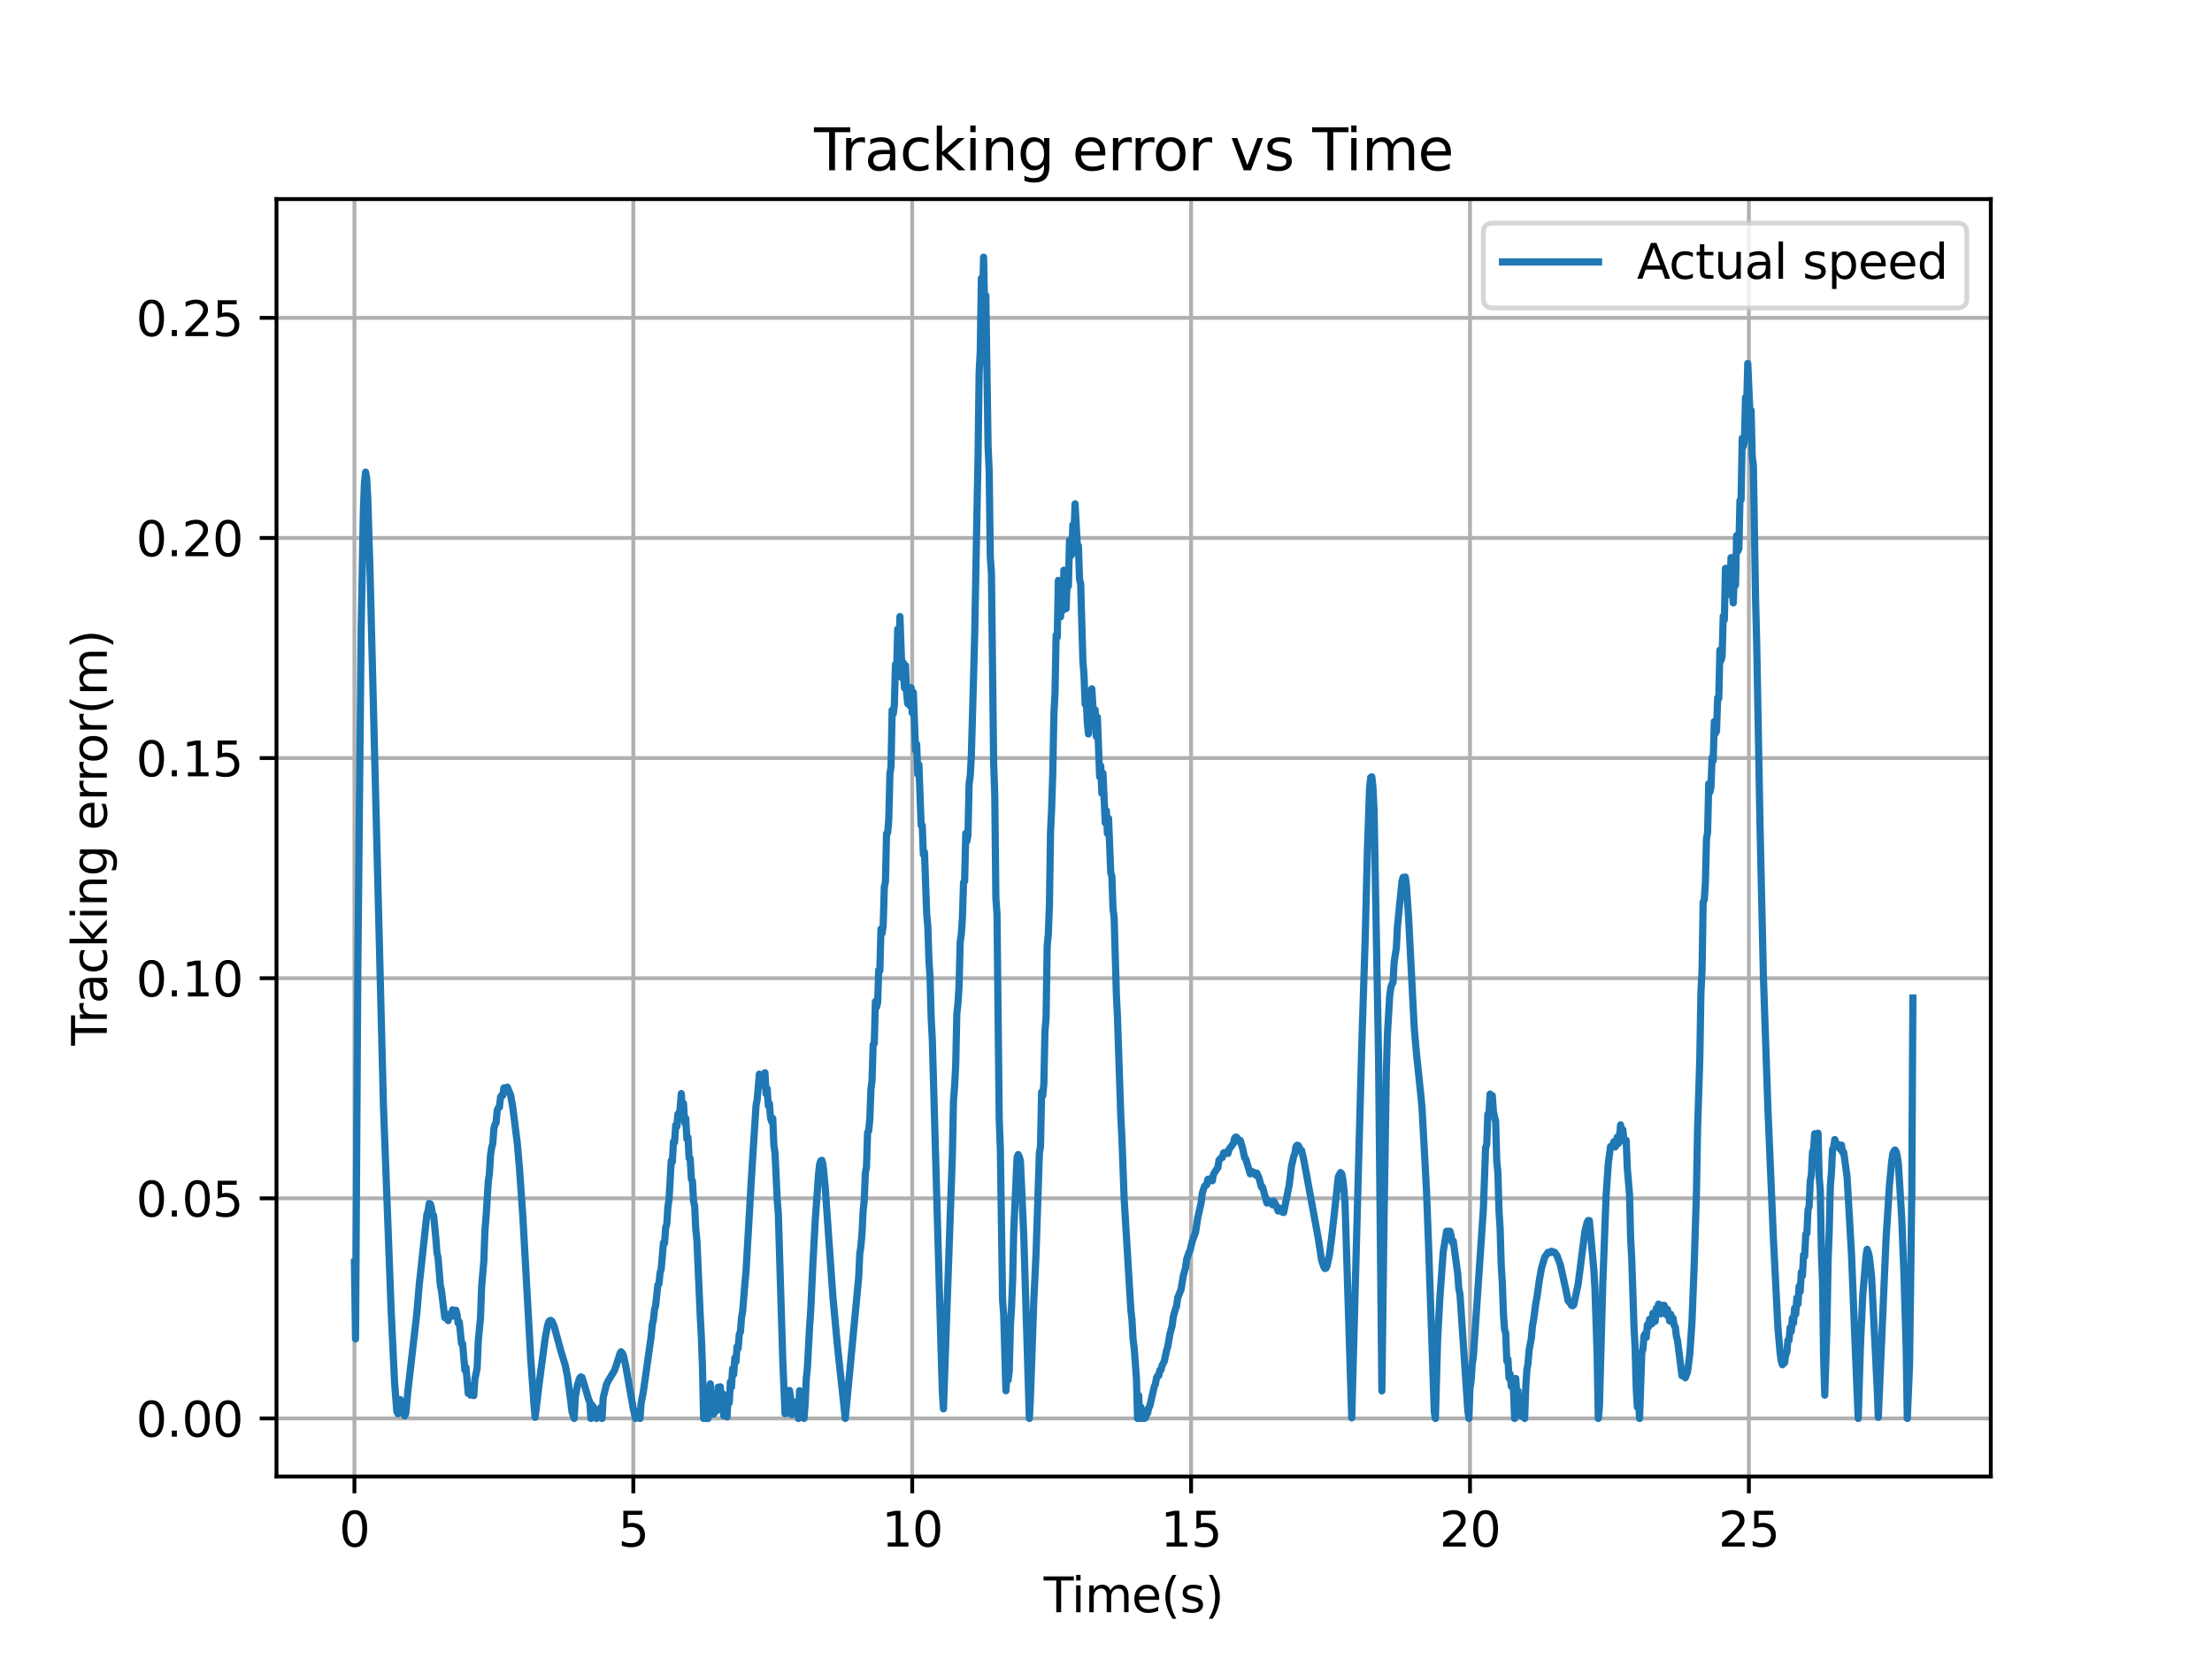 <?xml version="1.0" encoding="utf-8" standalone="no"?>
<!DOCTYPE svg PUBLIC "-//W3C//DTD SVG 1.1//EN"
  "http://www.w3.org/Graphics/SVG/1.1/DTD/svg11.dtd">
<svg xmlns:xlink="http://www.w3.org/1999/xlink" width="460.8pt" height="345.6pt" viewBox="0 0 460.8 345.6" xmlns="http://www.w3.org/2000/svg" version="1.1">
 <defs>
  <style type="text/css">*{stroke-linejoin: round; stroke-linecap: butt}</style>
 </defs>
 <g id="figure_1">
  <g id="patch_1">
   <path d="M 0 345.6 
L 460.8 345.6 
L 460.8 0 
L 0 0 
z
" style="fill: #ffffff"/>
  </g>
  <g id="axes_1">
   <g id="patch_2">
    <path d="M 57.6 307.584 
L 414.72 307.584 
L 414.72 41.472 
L 57.6 41.472 
z
" style="fill: #ffffff"/>
   </g>
   <g id="matplotlib.axis_1">
    <g id="xtick_1">
     <g id="line2d_1">
      <path d="M 73.833 307.584 
L 73.833 41.472 
" clip-path="url(#pe0d53b2893)" style="fill: none; stroke: #b0b0b0; stroke-width: 0.8; stroke-linecap: square"/>
     </g>
     <g id="line2d_2">
      <defs>
       <path id="md124a5bbb4" d="M 0 0 
L 0 3.5 
" style="stroke: #000000; stroke-width: 0.8"/>
      </defs>
      <g>
       <use xlink:href="#md124a5bbb4" x="73.833" y="307.584" style="stroke: #000000; stroke-width: 0.8"/>
      </g>
     </g>
     <g id="text_1">
      <!-- 0 -->
      <g transform="translate(70.651 322.182) scale(0.1 -0.1)">
       <defs>
        <path id="DejaVuSans-30" d="M 2034 4250 
Q 1547 4250 1301 3770 
Q 1056 3291 1056 2328 
Q 1056 1369 1301 889 
Q 1547 409 2034 409 
Q 2525 409 2770 889 
Q 3016 1369 3016 2328 
Q 3016 3291 2770 3770 
Q 2525 4250 2034 4250 
z
M 2034 4750 
Q 2819 4750 3233 4129 
Q 3647 3509 3647 2328 
Q 3647 1150 3233 529 
Q 2819 -91 2034 -91 
Q 1250 -91 836 529 
Q 422 1150 422 2328 
Q 422 3509 836 4129 
Q 1250 4750 2034 4750 
z
" transform="scale(0.016)"/>
       </defs>
       <use xlink:href="#DejaVuSans-30"/>
      </g>
     </g>
    </g>
    <g id="xtick_2">
     <g id="line2d_3">
      <path d="M 131.931 307.584 
L 131.931 41.472 
" clip-path="url(#pe0d53b2893)" style="fill: none; stroke: #b0b0b0; stroke-width: 0.8; stroke-linecap: square"/>
     </g>
     <g id="line2d_4">
      <g>
       <use xlink:href="#md124a5bbb4" x="131.931" y="307.584" style="stroke: #000000; stroke-width: 0.8"/>
      </g>
     </g>
     <g id="text_2">
      <!-- 5 -->
      <g transform="translate(128.75 322.182) scale(0.1 -0.1)">
       <defs>
        <path id="DejaVuSans-35" d="M 691 4666 
L 3169 4666 
L 3169 4134 
L 1269 4134 
L 1269 2991 
Q 1406 3038 1543 3061 
Q 1681 3084 1819 3084 
Q 2600 3084 3056 2656 
Q 3513 2228 3513 1497 
Q 3513 744 3044 326 
Q 2575 -91 1722 -91 
Q 1428 -91 1123 -41 
Q 819 9 494 109 
L 494 744 
Q 775 591 1075 516 
Q 1375 441 1709 441 
Q 2250 441 2565 725 
Q 2881 1009 2881 1497 
Q 2881 1984 2565 2268 
Q 2250 2553 1709 2553 
Q 1456 2553 1204 2497 
Q 953 2441 691 2322 
L 691 4666 
z
" transform="scale(0.016)"/>
       </defs>
       <use xlink:href="#DejaVuSans-35"/>
      </g>
     </g>
    </g>
    <g id="xtick_3">
     <g id="line2d_5">
      <path d="M 190.03 307.584 
L 190.03 41.472 
" clip-path="url(#pe0d53b2893)" style="fill: none; stroke: #b0b0b0; stroke-width: 0.8; stroke-linecap: square"/>
     </g>
     <g id="line2d_6">
      <g>
       <use xlink:href="#md124a5bbb4" x="190.03" y="307.584" style="stroke: #000000; stroke-width: 0.8"/>
      </g>
     </g>
     <g id="text_3">
      <!-- 10 -->
      <g transform="translate(183.667 322.182) scale(0.1 -0.1)">
       <defs>
        <path id="DejaVuSans-31" d="M 794 531 
L 1825 531 
L 1825 4091 
L 703 3866 
L 703 4441 
L 1819 4666 
L 2450 4666 
L 2450 531 
L 3481 531 
L 3481 0 
L 794 0 
L 794 531 
z
" transform="scale(0.016)"/>
       </defs>
       <use xlink:href="#DejaVuSans-31"/>
       <use xlink:href="#DejaVuSans-30" x="63.623"/>
      </g>
     </g>
    </g>
    <g id="xtick_4">
     <g id="line2d_7">
      <path d="M 248.128 307.584 
L 248.128 41.472 
" clip-path="url(#pe0d53b2893)" style="fill: none; stroke: #b0b0b0; stroke-width: 0.8; stroke-linecap: square"/>
     </g>
     <g id="line2d_8">
      <g>
       <use xlink:href="#md124a5bbb4" x="248.128" y="307.584" style="stroke: #000000; stroke-width: 0.8"/>
      </g>
     </g>
     <g id="text_4">
      <!-- 15 -->
      <g transform="translate(241.766 322.182) scale(0.1 -0.1)">
       <use xlink:href="#DejaVuSans-31"/>
       <use xlink:href="#DejaVuSans-35" x="63.623"/>
      </g>
     </g>
    </g>
    <g id="xtick_5">
     <g id="line2d_9">
      <path d="M 306.227 307.584 
L 306.227 41.472 
" clip-path="url(#pe0d53b2893)" style="fill: none; stroke: #b0b0b0; stroke-width: 0.8; stroke-linecap: square"/>
     </g>
     <g id="line2d_10">
      <g>
       <use xlink:href="#md124a5bbb4" x="306.227" y="307.584" style="stroke: #000000; stroke-width: 0.8"/>
      </g>
     </g>
     <g id="text_5">
      <!-- 20 -->
      <g transform="translate(299.864 322.182) scale(0.1 -0.1)">
       <defs>
        <path id="DejaVuSans-32" d="M 1228 531 
L 3431 531 
L 3431 0 
L 469 0 
L 469 531 
Q 828 903 1448 1529 
Q 2069 2156 2228 2338 
Q 2531 2678 2651 2914 
Q 2772 3150 2772 3378 
Q 2772 3750 2511 3984 
Q 2250 4219 1831 4219 
Q 1534 4219 1204 4116 
Q 875 4013 500 3803 
L 500 4441 
Q 881 4594 1212 4672 
Q 1544 4750 1819 4750 
Q 2544 4750 2975 4387 
Q 3406 4025 3406 3419 
Q 3406 3131 3298 2873 
Q 3191 2616 2906 2266 
Q 2828 2175 2409 1742 
Q 1991 1309 1228 531 
z
" transform="scale(0.016)"/>
       </defs>
       <use xlink:href="#DejaVuSans-32"/>
       <use xlink:href="#DejaVuSans-30" x="63.623"/>
      </g>
     </g>
    </g>
    <g id="xtick_6">
     <g id="line2d_11">
      <path d="M 364.325 307.584 
L 364.325 41.472 
" clip-path="url(#pe0d53b2893)" style="fill: none; stroke: #b0b0b0; stroke-width: 0.8; stroke-linecap: square"/>
     </g>
     <g id="line2d_12">
      <g>
       <use xlink:href="#md124a5bbb4" x="364.325" y="307.584" style="stroke: #000000; stroke-width: 0.8"/>
      </g>
     </g>
     <g id="text_6">
      <!-- 25 -->
      <g transform="translate(357.963 322.182) scale(0.1 -0.1)">
       <use xlink:href="#DejaVuSans-32"/>
       <use xlink:href="#DejaVuSans-35" x="63.623"/>
      </g>
     </g>
    </g>
    <g id="text_7">
     <!-- Time(s) -->
     <g transform="translate(217.42 335.861) scale(0.1 -0.1)">
      <defs>
       <path id="DejaVuSans-54" d="M -19 4666 
L 3928 4666 
L 3928 4134 
L 2272 4134 
L 2272 0 
L 1638 0 
L 1638 4134 
L -19 4134 
L -19 4666 
z
" transform="scale(0.016)"/>
       <path id="DejaVuSans-69" d="M 603 3500 
L 1178 3500 
L 1178 0 
L 603 0 
L 603 3500 
z
M 603 4863 
L 1178 4863 
L 1178 4134 
L 603 4134 
L 603 4863 
z
" transform="scale(0.016)"/>
       <path id="DejaVuSans-6d" d="M 3328 2828 
Q 3544 3216 3844 3400 
Q 4144 3584 4550 3584 
Q 5097 3584 5394 3201 
Q 5691 2819 5691 2113 
L 5691 0 
L 5113 0 
L 5113 2094 
Q 5113 2597 4934 2840 
Q 4756 3084 4391 3084 
Q 3944 3084 3684 2787 
Q 3425 2491 3425 1978 
L 3425 0 
L 2847 0 
L 2847 2094 
Q 2847 2600 2669 2842 
Q 2491 3084 2119 3084 
Q 1678 3084 1418 2786 
Q 1159 2488 1159 1978 
L 1159 0 
L 581 0 
L 581 3500 
L 1159 3500 
L 1159 2956 
Q 1356 3278 1631 3431 
Q 1906 3584 2284 3584 
Q 2666 3584 2933 3390 
Q 3200 3197 3328 2828 
z
" transform="scale(0.016)"/>
       <path id="DejaVuSans-65" d="M 3597 1894 
L 3597 1613 
L 953 1613 
Q 991 1019 1311 708 
Q 1631 397 2203 397 
Q 2534 397 2845 478 
Q 3156 559 3463 722 
L 3463 178 
Q 3153 47 2828 -22 
Q 2503 -91 2169 -91 
Q 1331 -91 842 396 
Q 353 884 353 1716 
Q 353 2575 817 3079 
Q 1281 3584 2069 3584 
Q 2775 3584 3186 3129 
Q 3597 2675 3597 1894 
z
M 3022 2063 
Q 3016 2534 2758 2815 
Q 2500 3097 2075 3097 
Q 1594 3097 1305 2825 
Q 1016 2553 972 2059 
L 3022 2063 
z
" transform="scale(0.016)"/>
       <path id="DejaVuSans-28" d="M 1984 4856 
Q 1566 4138 1362 3434 
Q 1159 2731 1159 2009 
Q 1159 1288 1364 580 
Q 1569 -128 1984 -844 
L 1484 -844 
Q 1016 -109 783 600 
Q 550 1309 550 2009 
Q 550 2706 781 3412 
Q 1013 4119 1484 4856 
L 1984 4856 
z
" transform="scale(0.016)"/>
       <path id="DejaVuSans-73" d="M 2834 3397 
L 2834 2853 
Q 2591 2978 2328 3040 
Q 2066 3103 1784 3103 
Q 1356 3103 1142 2972 
Q 928 2841 928 2578 
Q 928 2378 1081 2264 
Q 1234 2150 1697 2047 
L 1894 2003 
Q 2506 1872 2764 1633 
Q 3022 1394 3022 966 
Q 3022 478 2636 193 
Q 2250 -91 1575 -91 
Q 1294 -91 989 -36 
Q 684 19 347 128 
L 347 722 
Q 666 556 975 473 
Q 1284 391 1588 391 
Q 1994 391 2212 530 
Q 2431 669 2431 922 
Q 2431 1156 2273 1281 
Q 2116 1406 1581 1522 
L 1381 1569 
Q 847 1681 609 1914 
Q 372 2147 372 2553 
Q 372 3047 722 3315 
Q 1072 3584 1716 3584 
Q 2034 3584 2315 3537 
Q 2597 3491 2834 3397 
z
" transform="scale(0.016)"/>
       <path id="DejaVuSans-29" d="M 513 4856 
L 1013 4856 
Q 1481 4119 1714 3412 
Q 1947 2706 1947 2009 
Q 1947 1309 1714 600 
Q 1481 -109 1013 -844 
L 513 -844 
Q 928 -128 1133 580 
Q 1338 1288 1338 2009 
Q 1338 2731 1133 3434 
Q 928 4138 513 4856 
z
" transform="scale(0.016)"/>
      </defs>
      <use xlink:href="#DejaVuSans-54"/>
      <use xlink:href="#DejaVuSans-69" x="57.959"/>
      <use xlink:href="#DejaVuSans-6d" x="85.742"/>
      <use xlink:href="#DejaVuSans-65" x="183.154"/>
      <use xlink:href="#DejaVuSans-28" x="244.678"/>
      <use xlink:href="#DejaVuSans-73" x="283.691"/>
      <use xlink:href="#DejaVuSans-29" x="335.791"/>
     </g>
    </g>
   </g>
   <g id="matplotlib.axis_2">
    <g id="ytick_1">
     <g id="line2d_13">
      <path d="M 57.6 295.488 
L 414.72 295.488 
" clip-path="url(#pe0d53b2893)" style="fill: none; stroke: #b0b0b0; stroke-width: 0.8; stroke-linecap: square"/>
     </g>
     <g id="line2d_14">
      <defs>
       <path id="m5fcd12236c" d="M 0 0 
L -3.5 0 
" style="stroke: #000000; stroke-width: 0.8"/>
      </defs>
      <g>
       <use xlink:href="#m5fcd12236c" x="57.6" y="295.488" style="stroke: #000000; stroke-width: 0.8"/>
      </g>
     </g>
     <g id="text_8">
      <!-- 0.00 -->
      <g transform="translate(28.334 299.287) scale(0.1 -0.1)">
       <defs>
        <path id="DejaVuSans-2e" d="M 684 794 
L 1344 794 
L 1344 0 
L 684 0 
L 684 794 
z
" transform="scale(0.016)"/>
       </defs>
       <use xlink:href="#DejaVuSans-30"/>
       <use xlink:href="#DejaVuSans-2e" x="63.623"/>
       <use xlink:href="#DejaVuSans-30" x="95.41"/>
       <use xlink:href="#DejaVuSans-30" x="159.033"/>
      </g>
     </g>
    </g>
    <g id="ytick_2">
     <g id="line2d_15">
      <path d="M 57.6 249.633 
L 414.72 249.633 
" clip-path="url(#pe0d53b2893)" style="fill: none; stroke: #b0b0b0; stroke-width: 0.8; stroke-linecap: square"/>
     </g>
     <g id="line2d_16">
      <g>
       <use xlink:href="#m5fcd12236c" x="57.6" y="249.633" style="stroke: #000000; stroke-width: 0.8"/>
      </g>
     </g>
     <g id="text_9">
      <!-- 0.05 -->
      <g transform="translate(28.334 253.432) scale(0.1 -0.1)">
       <use xlink:href="#DejaVuSans-30"/>
       <use xlink:href="#DejaVuSans-2e" x="63.623"/>
       <use xlink:href="#DejaVuSans-30" x="95.41"/>
       <use xlink:href="#DejaVuSans-35" x="159.033"/>
      </g>
     </g>
    </g>
    <g id="ytick_3">
     <g id="line2d_17">
      <path d="M 57.6 203.778 
L 414.72 203.778 
" clip-path="url(#pe0d53b2893)" style="fill: none; stroke: #b0b0b0; stroke-width: 0.8; stroke-linecap: square"/>
     </g>
     <g id="line2d_18">
      <g>
       <use xlink:href="#m5fcd12236c" x="57.6" y="203.778" style="stroke: #000000; stroke-width: 0.8"/>
      </g>
     </g>
     <g id="text_10">
      <!-- 0.10 -->
      <g transform="translate(28.334 207.577) scale(0.1 -0.1)">
       <use xlink:href="#DejaVuSans-30"/>
       <use xlink:href="#DejaVuSans-2e" x="63.623"/>
       <use xlink:href="#DejaVuSans-31" x="95.41"/>
       <use xlink:href="#DejaVuSans-30" x="159.033"/>
      </g>
     </g>
    </g>
    <g id="ytick_4">
     <g id="line2d_19">
      <path d="M 57.6 157.922 
L 414.72 157.922 
" clip-path="url(#pe0d53b2893)" style="fill: none; stroke: #b0b0b0; stroke-width: 0.8; stroke-linecap: square"/>
     </g>
     <g id="line2d_20">
      <g>
       <use xlink:href="#m5fcd12236c" x="57.6" y="157.922" style="stroke: #000000; stroke-width: 0.8"/>
      </g>
     </g>
     <g id="text_11">
      <!-- 0.15 -->
      <g transform="translate(28.334 161.722) scale(0.1 -0.1)">
       <use xlink:href="#DejaVuSans-30"/>
       <use xlink:href="#DejaVuSans-2e" x="63.623"/>
       <use xlink:href="#DejaVuSans-31" x="95.41"/>
       <use xlink:href="#DejaVuSans-35" x="159.033"/>
      </g>
     </g>
    </g>
    <g id="ytick_5">
     <g id="line2d_21">
      <path d="M 57.6 112.067 
L 414.72 112.067 
" clip-path="url(#pe0d53b2893)" style="fill: none; stroke: #b0b0b0; stroke-width: 0.8; stroke-linecap: square"/>
     </g>
     <g id="line2d_22">
      <g>
       <use xlink:href="#m5fcd12236c" x="57.6" y="112.067" style="stroke: #000000; stroke-width: 0.8"/>
      </g>
     </g>
     <g id="text_12">
      <!-- 0.20 -->
      <g transform="translate(28.334 115.867) scale(0.1 -0.1)">
       <use xlink:href="#DejaVuSans-30"/>
       <use xlink:href="#DejaVuSans-2e" x="63.623"/>
       <use xlink:href="#DejaVuSans-32" x="95.41"/>
       <use xlink:href="#DejaVuSans-30" x="159.033"/>
      </g>
     </g>
    </g>
    <g id="ytick_6">
     <g id="line2d_23">
      <path d="M 57.6 66.212 
L 414.72 66.212 
" clip-path="url(#pe0d53b2893)" style="fill: none; stroke: #b0b0b0; stroke-width: 0.8; stroke-linecap: square"/>
     </g>
     <g id="line2d_24">
      <g>
       <use xlink:href="#m5fcd12236c" x="57.6" y="66.212" style="stroke: #000000; stroke-width: 0.8"/>
      </g>
     </g>
     <g id="text_13">
      <!-- 0.25 -->
      <g transform="translate(28.334 70.011) scale(0.1 -0.1)">
       <use xlink:href="#DejaVuSans-30"/>
       <use xlink:href="#DejaVuSans-2e" x="63.623"/>
       <use xlink:href="#DejaVuSans-32" x="95.41"/>
       <use xlink:href="#DejaVuSans-35" x="159.033"/>
      </g>
     </g>
    </g>
    <g id="text_14">
     <!-- Tracking error(m) -->
     <g transform="translate(22.255 217.804) rotate(-90) scale(0.1 -0.1)">
      <defs>
       <path id="DejaVuSans-72" d="M 2631 2963 
Q 2534 3019 2420 3045 
Q 2306 3072 2169 3072 
Q 1681 3072 1420 2755 
Q 1159 2438 1159 1844 
L 1159 0 
L 581 0 
L 581 3500 
L 1159 3500 
L 1159 2956 
Q 1341 3275 1631 3429 
Q 1922 3584 2338 3584 
Q 2397 3584 2469 3576 
Q 2541 3569 2628 3553 
L 2631 2963 
z
" transform="scale(0.016)"/>
       <path id="DejaVuSans-61" d="M 2194 1759 
Q 1497 1759 1228 1600 
Q 959 1441 959 1056 
Q 959 750 1161 570 
Q 1363 391 1709 391 
Q 2188 391 2477 730 
Q 2766 1069 2766 1631 
L 2766 1759 
L 2194 1759 
z
M 3341 1997 
L 3341 0 
L 2766 0 
L 2766 531 
Q 2569 213 2275 61 
Q 1981 -91 1556 -91 
Q 1019 -91 701 211 
Q 384 513 384 1019 
Q 384 1609 779 1909 
Q 1175 2209 1959 2209 
L 2766 2209 
L 2766 2266 
Q 2766 2663 2505 2880 
Q 2244 3097 1772 3097 
Q 1472 3097 1187 3025 
Q 903 2953 641 2809 
L 641 3341 
Q 956 3463 1253 3523 
Q 1550 3584 1831 3584 
Q 2591 3584 2966 3190 
Q 3341 2797 3341 1997 
z
" transform="scale(0.016)"/>
       <path id="DejaVuSans-63" d="M 3122 3366 
L 3122 2828 
Q 2878 2963 2633 3030 
Q 2388 3097 2138 3097 
Q 1578 3097 1268 2742 
Q 959 2388 959 1747 
Q 959 1106 1268 751 
Q 1578 397 2138 397 
Q 2388 397 2633 464 
Q 2878 531 3122 666 
L 3122 134 
Q 2881 22 2623 -34 
Q 2366 -91 2075 -91 
Q 1284 -91 818 406 
Q 353 903 353 1747 
Q 353 2603 823 3093 
Q 1294 3584 2113 3584 
Q 2378 3584 2631 3529 
Q 2884 3475 3122 3366 
z
" transform="scale(0.016)"/>
       <path id="DejaVuSans-6b" d="M 581 4863 
L 1159 4863 
L 1159 1991 
L 2875 3500 
L 3609 3500 
L 1753 1863 
L 3688 0 
L 2938 0 
L 1159 1709 
L 1159 0 
L 581 0 
L 581 4863 
z
" transform="scale(0.016)"/>
       <path id="DejaVuSans-6e" d="M 3513 2113 
L 3513 0 
L 2938 0 
L 2938 2094 
Q 2938 2591 2744 2837 
Q 2550 3084 2163 3084 
Q 1697 3084 1428 2787 
Q 1159 2491 1159 1978 
L 1159 0 
L 581 0 
L 581 3500 
L 1159 3500 
L 1159 2956 
Q 1366 3272 1645 3428 
Q 1925 3584 2291 3584 
Q 2894 3584 3203 3211 
Q 3513 2838 3513 2113 
z
" transform="scale(0.016)"/>
       <path id="DejaVuSans-67" d="M 2906 1791 
Q 2906 2416 2648 2759 
Q 2391 3103 1925 3103 
Q 1463 3103 1205 2759 
Q 947 2416 947 1791 
Q 947 1169 1205 825 
Q 1463 481 1925 481 
Q 2391 481 2648 825 
Q 2906 1169 2906 1791 
z
M 3481 434 
Q 3481 -459 3084 -895 
Q 2688 -1331 1869 -1331 
Q 1566 -1331 1297 -1286 
Q 1028 -1241 775 -1147 
L 775 -588 
Q 1028 -725 1275 -790 
Q 1522 -856 1778 -856 
Q 2344 -856 2625 -561 
Q 2906 -266 2906 331 
L 2906 616 
Q 2728 306 2450 153 
Q 2172 0 1784 0 
Q 1141 0 747 490 
Q 353 981 353 1791 
Q 353 2603 747 3093 
Q 1141 3584 1784 3584 
Q 2172 3584 2450 3431 
Q 2728 3278 2906 2969 
L 2906 3500 
L 3481 3500 
L 3481 434 
z
" transform="scale(0.016)"/>
       <path id="DejaVuSans-20" transform="scale(0.016)"/>
       <path id="DejaVuSans-6f" d="M 1959 3097 
Q 1497 3097 1228 2736 
Q 959 2375 959 1747 
Q 959 1119 1226 758 
Q 1494 397 1959 397 
Q 2419 397 2687 759 
Q 2956 1122 2956 1747 
Q 2956 2369 2687 2733 
Q 2419 3097 1959 3097 
z
M 1959 3584 
Q 2709 3584 3137 3096 
Q 3566 2609 3566 1747 
Q 3566 888 3137 398 
Q 2709 -91 1959 -91 
Q 1206 -91 779 398 
Q 353 888 353 1747 
Q 353 2609 779 3096 
Q 1206 3584 1959 3584 
z
" transform="scale(0.016)"/>
      </defs>
      <use xlink:href="#DejaVuSans-54"/>
      <use xlink:href="#DejaVuSans-72" x="46.334"/>
      <use xlink:href="#DejaVuSans-61" x="87.447"/>
      <use xlink:href="#DejaVuSans-63" x="148.727"/>
      <use xlink:href="#DejaVuSans-6b" x="203.707"/>
      <use xlink:href="#DejaVuSans-69" x="261.617"/>
      <use xlink:href="#DejaVuSans-6e" x="289.4"/>
      <use xlink:href="#DejaVuSans-67" x="352.779"/>
      <use xlink:href="#DejaVuSans-20" x="416.256"/>
      <use xlink:href="#DejaVuSans-65" x="448.043"/>
      <use xlink:href="#DejaVuSans-72" x="509.566"/>
      <use xlink:href="#DejaVuSans-72" x="548.93"/>
      <use xlink:href="#DejaVuSans-6f" x="587.793"/>
      <use xlink:href="#DejaVuSans-72" x="648.975"/>
      <use xlink:href="#DejaVuSans-28" x="690.088"/>
      <use xlink:href="#DejaVuSans-6d" x="729.102"/>
      <use xlink:href="#DejaVuSans-29" x="826.514"/>
     </g>
    </g>
   </g>
   <g id="line2d_25">
    <path d="M 73.833 262.949 
L 74.065 278.921 
L 74.065 278.921 
L 74.53 203.172 
L 74.53 203.172 
L 75.227 131.243 
L 75.227 131.243 
L 75.692 106.582 
L 75.692 106.582 
L 75.924 100.532 
L 75.924 100.532 
L 76.157 98.351 
L 76.157 98.351 
L 76.389 99.723 
L 76.389 99.723 
L 76.621 103.993 
L 76.621 103.993 
L 77.086 119.181 
L 77.086 119.181 
L 79.875 230.327 
L 79.875 230.327 
L 81.502 273.456 
L 81.502 273.456 
L 82.199 288.036 
L 82.199 288.036 
L 82.664 294.031 
L 82.664 294.031 
L 82.896 294.51 
L 82.896 294.51 
L 83.361 291.551 
L 83.361 291.551 
L 83.826 292.712 
L 83.826 292.712 
L 84.29 294.943 
L 84.29 294.943 
L 84.523 294.511 
L 84.523 294.511 
L 84.988 289.601 
L 84.988 289.601 
L 86.847 273.5 
L 86.847 273.5 
L 87.312 267.856 
L 87.312 267.856 
L 88.938 252.886 
L 88.938 252.886 
L 89.171 252.386 
L 89.171 252.386 
L 89.403 250.696 
L 89.403 250.696 
L 89.636 250.798 
L 89.636 250.798 
L 89.868 251.556 
L 89.868 251.556 
L 90.1 253.014 
L 90.1 253.014 
L 90.333 253.208 
L 90.333 253.208 
L 90.797 257.963 
L 90.797 257.963 
L 91.03 260.96 
L 91.03 260.96 
L 91.262 262.042 
L 91.262 262.042 
L 91.727 267.725 
L 91.727 267.725 
L 91.959 268.848 
L 92.657 274.495 
L 92.657 274.495 
L 92.889 273.835 
L 92.889 273.835 
L 93.354 275.113 
L 93.354 275.113 
L 93.586 273.786 
L 93.586 273.786 
L 93.819 273.85 
L 93.819 273.85 
L 94.051 274.243 
L 94.051 274.243 
L 94.283 272.849 
L 94.283 272.849 
L 94.516 273.044 
L 94.516 273.044 
L 94.748 273.859 
L 94.748 273.859 
L 94.981 272.951 
L 94.981 272.951 
L 95.213 273.891 
L 95.213 273.891 
L 95.445 275.629 
L 95.445 275.629 
L 95.678 275.372 
L 95.678 275.372 
L 96.143 279.884 
L 96.143 279.884 
L 96.375 279.911 
L 96.375 279.911 
L 96.84 285.429 
L 96.84 285.429 
L 97.072 284.879 
L 97.072 284.879 
L 97.537 290.276 
L 97.537 290.276 
L 97.769 288.668 
L 97.769 288.668 
L 98.002 290.626 
L 98.002 290.626 
L 98.234 289.376 
L 98.234 289.376 
L 98.467 289.797 
L 98.467 289.797 
L 98.699 290.727 
L 98.699 290.727 
L 98.931 287.248 
L 98.931 287.248 
L 99.396 285.08 
L 99.396 285.08 
L 99.628 279.408 
L 99.628 279.408 
L 100.093 274.593 
L 100.093 274.593 
L 100.326 268.082 
L 100.326 268.082 
L 100.79 262.715 
L 100.79 262.715 
L 101.023 256.201 
L 101.023 256.201 
L 101.255 253.557 
L 101.255 253.557 
L 101.72 246.11 
L 101.72 246.11 
L 101.952 244.516 
L 102.185 240.683 
L 102.185 240.683 
L 102.417 239.088 
L 102.417 239.088 
L 102.65 238.275 
L 102.65 238.275 
L 102.882 235.121 
L 102.882 235.121 
L 103.114 234.221 
L 103.114 234.221 
L 103.347 233.912 
L 103.347 233.912 
L 103.579 231.304 
L 103.579 231.304 
L 103.812 230.775 
L 103.812 230.775 
L 104.044 230.665 
L 104.044 230.665 
L 104.276 228.497 
L 104.276 228.497 
L 104.509 228.175 
L 104.509 228.175 
L 104.741 228.196 
L 104.741 228.196 
L 104.974 226.626 
L 104.974 226.626 
L 105.206 226.646 
L 105.206 226.646 
L 105.438 227.037 
L 105.438 227.037 
L 105.671 226.459 
L 105.671 226.459 
L 106.368 228.128 
L 106.368 228.128 
L 106.833 230.749 
L 106.833 230.749 
L 107.762 238.165 
L 107.762 238.165 
L 108.227 243.499 
L 108.227 243.499 
L 108.924 253.513 
L 108.924 253.513 
L 110.551 282.868 
L 110.551 282.868 
L 111.248 292.722 
L 111.248 292.722 
L 111.481 295.246 
L 111.481 295.246 
L 112.41 287.498 
L 112.41 287.498 
L 113.572 278.773 
L 113.572 278.773 
L 114.037 276.286 
L 114.037 276.286 
L 114.269 275.467 
L 114.269 275.467 
L 114.502 275.119 
L 114.502 275.119 
L 114.734 275.053 
L 114.734 275.053 
L 114.966 275.221 
L 114.966 275.221 
L 115.431 276.25 
L 115.431 276.25 
L 116.826 281.381 
L 116.826 281.381 
L 117.755 284.431 
L 117.755 284.431 
L 118.22 286.805 
L 118.22 286.805 
L 118.917 292.053 
L 118.917 292.053 
L 119.15 294.043 
L 119.15 294.043 
L 119.614 295.488 
L 119.614 295.488 
L 119.847 291.094 
L 119.847 291.094 
L 120.312 288.423 
L 120.312 288.423 
L 120.776 287.052 
L 120.776 287.052 
L 121.009 286.83 
L 121.009 286.83 
L 121.241 286.944 
L 121.241 286.944 
L 121.938 289.187 
L 121.938 289.187 
L 122.635 291.578 
L 122.635 291.578 
L 122.868 292.044 
L 122.868 292.044 
L 123.1 295.488 
L 123.1 295.488 
L 123.333 292.716 
L 123.333 292.716 
L 123.797 293.388 
L 123.797 293.388 
L 124.03 293.803 
L 124.262 295.488 
L 124.262 295.488 
L 124.495 295.104 
L 124.495 295.104 
L 124.727 295.114 
L 124.727 295.114 
L 125.192 293.17 
L 125.192 293.17 
L 125.424 295.488 
L 125.424 295.488 
L 125.657 291.13 
L 125.657 291.13 
L 126.354 288.364 
L 126.354 288.364 
L 126.819 287.45 
L 126.819 287.45 
L 127.981 285.558 
L 127.981 285.558 
L 128.445 284.215 
L 128.445 284.215 
L 129.143 282.011 
L 129.143 282.011 
L 129.375 281.6 
L 129.375 281.6 
L 129.607 281.839 
L 129.607 281.839 
L 129.84 282.273 
L 129.84 282.273 
L 130.304 284.305 
L 130.304 284.305 
L 131.931 293.482 
L 131.931 293.482 
L 132.396 295.488 
L 132.396 295.488 
L 132.628 295.192 
L 132.628 295.192 
L 133.093 293.982 
L 133.093 293.982 
L 133.326 295.488 
L 133.326 295.488 
L 133.558 292.336 
L 133.558 292.336 
L 134.023 289.902 
L 134.023 289.902 
L 135.65 278.374 
L 135.65 278.374 
L 135.882 275.939 
L 135.882 275.939 
L 136.114 274.969 
L 136.114 274.969 
L 136.347 272.817 
L 136.347 272.817 
L 136.579 271.979 
L 137.044 267.647 
L 137.044 267.647 
L 137.276 267.459 
L 137.276 267.459 
L 137.509 265.1 
L 137.509 265.1 
L 137.741 264.401 
L 137.741 264.401 
L 138.206 258.885 
L 138.206 258.885 
L 138.438 259.013 
L 138.438 259.013 
L 138.671 255.725 
L 138.671 255.725 
L 138.903 255.041 
L 138.903 255.041 
L 139.135 251.404 
L 139.368 249.919 
L 139.368 249.919 
L 139.833 241.789 
L 139.833 241.789 
L 140.065 242.035 
L 140.065 242.035 
L 140.297 237.809 
L 140.297 237.809 
L 140.53 237.95 
L 140.53 237.95 
L 140.762 234.387 
L 140.762 234.387 
L 140.995 234.712 
L 140.995 234.712 
L 141.227 232.066 
L 141.227 232.066 
L 141.459 232.618 
L 141.459 232.618 
L 141.692 230.864 
L 141.692 230.864 
L 141.924 227.817 
L 141.924 227.817 
L 142.157 231.594 
L 142.157 231.594 
L 142.389 229.859 
L 142.389 229.859 
L 142.621 233.944 
L 142.621 233.944 
L 142.854 232.96 
L 142.854 232.96 
L 143.086 237.244 
L 143.086 237.244 
L 143.319 236.91 
L 143.319 236.91 
L 143.551 241.243 
L 143.551 241.243 
L 143.783 241.367 
L 143.783 241.367 
L 144.016 245.589 
L 144.016 245.589 
L 144.248 246.023 
L 144.248 246.023 
L 144.481 250.25 
L 144.481 250.25 
L 144.713 251.262 
L 144.713 251.262 
L 144.945 256.112 
L 144.945 256.112 
L 145.178 258.333 
L 145.178 258.333 
L 145.875 274.218 
L 145.875 274.218 
L 146.107 278.488 
L 146.107 278.488 
L 146.34 284.898 
L 146.34 284.898 
L 146.572 295.488 
L 146.572 295.488 
L 146.804 291.295 
L 146.804 291.295 
L 147.037 295.488 
L 147.037 295.488 
L 147.269 293.004 
L 147.269 293.004 
L 147.502 295.488 
L 147.502 295.488 
L 147.966 288.28 
L 147.966 288.28 
L 148.199 292.938 
L 148.199 292.938 
L 148.431 290.696 
L 148.431 290.696 
L 148.664 294.597 
L 148.664 294.597 
L 148.896 294.193 
L 149.128 290.876 
L 149.128 290.876 
L 149.361 293.838 
L 149.361 293.838 
L 149.593 288.976 
L 149.593 288.976 
L 149.826 292.691 
L 149.826 292.691 
L 150.058 288.894 
L 150.29 293.159 
L 150.29 293.159 
L 150.523 290.307 
L 150.523 290.307 
L 150.755 294.918 
L 150.755 294.918 
L 150.988 292.763 
L 150.988 292.763 
L 151.22 293.486 
L 151.22 293.486 
L 151.452 295.169 
L 151.452 295.169 
L 151.685 290.582 
L 151.685 290.582 
L 151.917 292.224 
L 151.917 292.224 
L 152.15 287.872 
L 152.15 287.872 
L 152.382 288.979 
L 152.382 288.979 
L 152.614 285.113 
L 152.614 285.113 
L 152.847 286.29 
L 152.847 286.29 
L 153.079 282.874 
L 153.079 282.874 
L 153.312 283.658 
L 153.312 283.658 
L 153.544 280.523 
L 153.544 280.523 
L 153.776 280.891 
L 153.776 280.891 
L 154.009 277.907 
L 154.009 277.907 
L 154.241 277.46 
L 154.241 277.46 
L 154.473 274.469 
L 154.473 274.469 
L 154.706 273.147 
L 154.706 273.147 
L 155.171 267.448 
L 155.171 267.448 
L 155.403 264.975 
L 155.403 264.975 
L 156.565 244.878 
L 156.565 244.878 
L 157.495 230.312 
L 157.495 230.312 
L 157.727 229.081 
L 157.727 229.081 
L 158.192 223.762 
L 158.192 223.762 
L 158.424 225.684 
L 158.424 225.684 
L 158.657 223.964 
L 158.657 223.964 
L 158.889 226.068 
L 158.889 226.068 
L 159.121 225.429 
L 159.121 225.429 
L 159.354 223.464 
L 159.354 223.464 
L 159.586 227.878 
L 159.586 227.878 
L 159.819 226.807 
L 159.819 226.807 
L 160.051 230.337 
L 160.051 230.337 
L 160.283 229.89 
L 160.283 229.89 
L 160.516 232.89 
L 160.516 232.89 
L 160.748 233.628 
L 160.748 233.628 
L 160.981 232.986 
L 160.981 232.986 
L 161.213 238.637 
L 161.213 238.637 
L 161.445 240.078 
L 161.445 240.078 
L 161.91 250.001 
L 161.91 250.001 
L 162.142 252.902 
L 162.142 252.902 
L 162.607 268.37 
L 162.607 268.37 
L 163.072 283.5 
L 163.072 283.5 
L 163.537 294.484 
L 163.537 294.484 
L 163.769 294.458 
L 164.002 290.694 
L 164.002 290.694 
L 164.234 290.86 
L 164.234 290.86 
L 164.466 289.642 
L 164.466 289.642 
L 164.699 291.228 
L 164.931 294.702 
L 164.931 294.702 
L 165.164 293.81 
L 165.164 293.81 
L 165.396 293.984 
L 165.396 293.984 
L 165.628 294.523 
L 165.628 294.523 
L 165.861 292.031 
L 165.861 292.031 
L 166.093 292.527 
L 166.326 295.488 
L 166.326 295.488 
L 166.558 289.715 
L 166.558 289.715 
L 166.79 292.838 
L 166.79 292.838 
L 167.023 292.672 
L 167.023 292.672 
L 167.255 294.881 
L 167.255 294.881 
L 167.488 295.488 
L 167.488 295.488 
L 167.72 292.608 
L 167.72 292.608 
L 167.952 287.33 
L 167.952 287.33 
L 168.185 285.105 
L 168.185 285.105 
L 168.65 276.421 
L 168.65 276.421 
L 168.882 273.069 
L 168.882 273.069 
L 169.347 263.221 
L 169.347 263.221 
L 169.811 254.465 
L 169.811 254.465 
L 170.509 244.727 
L 170.509 244.727 
L 170.741 242.568 
L 170.741 242.568 
L 170.973 241.834 
L 170.973 241.834 
L 171.206 241.715 
L 171.206 241.715 
L 171.438 242.545 
L 171.438 242.545 
L 171.903 247.298 
L 171.903 247.298 
L 172.6 257.303 
L 172.6 257.303 
L 173.53 270.377 
L 173.53 270.377 
L 174.459 280.428 
L 174.459 280.428 
L 176.086 295.48 
L 176.086 295.48 
L 178.875 266.156 
L 178.875 266.156 
L 179.107 261.169 
L 179.107 261.169 
L 179.34 259.619 
L 179.34 259.619 
L 179.572 256.943 
L 179.572 256.943 
L 179.804 252.281 
L 179.804 252.281 
L 180.037 250.021 
L 180.037 250.021 
L 180.269 244.318 
L 180.269 244.318 
L 180.502 243.142 
L 180.502 243.142 
L 180.734 235.896 
L 180.734 235.896 
L 180.966 235.593 
L 180.966 235.593 
L 181.199 233.15 
L 181.199 233.15 
L 181.431 226.906 
L 181.431 226.906 
L 181.664 225.066 
L 181.896 217.628 
L 181.896 217.628 
L 182.128 217.399 
L 182.128 217.399 
L 182.361 208.639 
L 182.361 208.639 
L 182.593 209.789 
L 182.593 209.789 
L 182.826 208.86 
L 182.826 208.86 
L 183.058 202.061 
L 183.058 202.061 
L 183.29 202.193 
L 183.29 202.193 
L 183.523 193.526 
L 183.523 193.526 
L 183.755 194.407 
L 183.755 194.407 
L 183.988 192.721 
L 183.988 192.721 
L 184.22 184.739 
L 184.22 184.739 
L 184.452 183.777 
L 184.452 183.777 
L 184.685 173.655 
L 184.685 173.655 
L 184.917 173.464 
L 184.917 173.464 
L 185.149 170.639 
L 185.149 170.639 
L 185.382 161.26 
L 185.382 161.26 
L 185.614 159.73 
L 185.614 159.73 
L 185.847 147.932 
L 185.847 147.932 
L 186.079 148.725 
L 186.079 148.725 
L 186.311 146.925 
L 186.311 146.925 
L 186.544 138.389 
L 186.544 138.389 
L 186.776 139.981 
L 186.776 139.981 
L 187.009 131.066 
L 187.009 131.066 
L 187.241 136.436 
L 187.241 136.436 
L 187.473 128.439 
L 187.473 128.439 
L 187.938 141.249 
L 187.938 141.249 
L 188.171 138.065 
L 188.171 138.065 
L 188.403 143.295 
L 188.403 143.295 
L 188.635 138.617 
L 188.635 138.617 
L 188.868 144.378 
L 188.868 144.378 
L 189.1 146.603 
L 189.1 146.603 
L 189.333 143.704 
L 189.333 143.704 
L 189.565 147.032 
L 189.565 147.032 
L 189.797 143.274 
L 189.797 143.274 
L 190.03 148.509 
L 190.03 148.509 
L 190.262 144.226 
L 190.262 144.226 
L 190.727 156.296 
L 190.727 156.296 
L 190.959 155.039 
L 190.959 155.039 
L 191.192 161.313 
L 191.192 161.313 
L 191.424 159.298 
L 191.424 159.298 
L 191.889 171.912 
L 191.889 171.912 
L 192.121 171.964 
L 192.121 171.964 
L 192.354 178.017 
L 192.354 178.017 
L 192.586 177.559 
L 192.586 177.559 
L 193.051 190.427 
L 193.051 190.427 
L 193.283 193.034 
L 193.283 193.034 
L 193.516 200.155 
L 193.516 200.155 
L 193.748 203.484 
L 193.748 203.484 
L 193.98 212.073 
L 193.98 212.073 
L 194.213 216.46 
L 194.213 216.46 
L 194.91 241.162 
L 194.91 241.162 
L 196.072 282.164 
L 196.072 282.164 
L 196.304 289.796 
L 196.304 289.796 
L 196.537 293.485 
L 196.537 293.485 
L 198.396 240.611 
L 198.396 240.611 
L 198.628 229.281 
L 198.628 229.281 
L 198.861 226.295 
L 198.861 226.295 
L 199.093 221.813 
L 199.093 221.813 
L 199.326 211.124 
L 199.326 211.124 
L 199.558 209.085 
L 199.558 209.085 
L 199.79 205.472 
L 199.79 205.472 
L 200.023 196.2 
L 200.023 196.2 
L 200.255 194.62 
L 200.255 194.62 
L 200.488 191.281 
L 200.72 183.838 
L 200.72 183.838 
L 200.952 183.576 
L 200.952 183.576 
L 201.185 173.608 
L 201.185 173.608 
L 201.417 175.239 
L 201.417 175.239 
L 201.649 173.961 
L 201.649 173.961 
L 201.882 163.237 
L 201.882 163.237 
L 202.114 161.697 
L 202.114 161.697 
L 202.347 157.488 
L 202.347 157.488 
L 202.811 141.011 
L 202.811 141.011 
L 203.044 132.289 
L 203.044 132.289 
L 203.509 107.284 
L 203.509 107.284 
L 203.741 95.458 
L 203.741 95.458 
L 203.973 77.619 
L 203.973 77.619 
L 204.206 73.233 
L 204.206 73.233 
L 204.438 57.974 
L 204.438 57.974 
L 204.671 62.73 
L 204.671 62.73 
L 204.903 53.568 
L 204.903 53.568 
L 205.135 65.908 
L 205.135 65.908 
L 205.368 61.548 
L 205.368 61.548 
L 205.833 93.007 
L 205.833 93.007 
L 206.065 98.073 
L 206.065 98.073 
L 206.297 116.126 
L 206.297 116.126 
L 206.53 119.221 
L 206.53 119.221 
L 206.995 158.885 
L 206.995 158.885 
L 207.227 165.584 
L 207.227 165.584 
L 207.459 187.118 
L 207.459 187.118 
L 207.692 190.35 
L 207.692 190.35 
L 208.157 233.192 
L 208.157 233.192 
L 208.389 239.272 
L 208.389 239.272 
L 208.854 270.911 
L 208.854 270.911 
L 209.086 273.816 
L 209.086 273.816 
L 209.551 289.719 
L 209.551 289.719 
L 209.783 285.882 
L 209.783 285.882 
L 210.016 287.488 
L 210.016 287.488 
L 210.248 285.57 
L 210.248 285.57 
L 210.48 276.299 
L 210.48 276.299 
L 210.713 272.522 
L 210.713 272.522 
L 210.945 266.783 
L 210.945 266.783 
L 211.178 256.487 
L 211.178 256.487 
L 211.875 241.082 
L 211.875 241.082 
L 212.107 240.512 
L 212.107 240.512 
L 212.34 241.013 
L 212.34 241.013 
L 212.572 241.872 
L 212.572 241.872 
L 213.269 257.42 
L 213.269 257.42 
L 214.431 295.488 
L 214.431 295.488 
L 214.664 290.961 
L 214.664 290.961 
L 215.361 270.898 
L 215.361 270.898 
L 215.826 261.249 
L 215.826 261.249 
L 216.523 240.208 
L 216.523 240.208 
L 216.755 238.853 
L 216.755 238.853 
L 216.987 227.499 
L 216.987 227.499 
L 217.22 228.266 
L 217.22 228.266 
L 217.452 225.79 
L 217.452 225.79 
L 217.685 214.783 
L 217.917 212.073 
L 217.917 212.073 
L 218.149 197.05 
L 218.149 197.05 
L 218.382 194.597 
L 218.382 194.597 
L 218.614 188.558 
L 218.614 188.558 
L 218.847 173.215 
L 218.847 173.215 
L 219.079 168.402 
L 219.079 168.402 
L 219.311 161.015 
L 219.311 161.015 
L 219.544 148.773 
L 219.544 148.773 
L 219.776 144.494 
L 219.776 144.494 
L 220.009 132.304 
L 220.009 132.304 
L 220.241 132.771 
L 220.241 132.771 
L 220.473 120.904 
L 220.473 120.904 
L 220.706 126.015 
L 220.706 126.015 
L 220.938 128.491 
L 220.938 128.491 
L 221.171 122.258 
L 221.171 122.258 
L 221.403 127.172 
L 221.403 127.172 
L 221.635 118.778 
L 221.635 118.778 
L 221.868 124.86 
L 221.868 124.86 
L 222.1 126.793 
L 222.1 126.793 
L 222.333 119.946 
L 222.333 119.946 
L 222.565 122.114 
L 222.797 112.596 
L 222.797 112.596 
L 223.03 115.783 
L 223.03 115.783 
L 223.262 115.533 
L 223.262 115.533 
L 223.495 109.341 
L 223.495 109.341 
L 223.727 111.277 
L 223.727 111.277 
L 223.959 104.957 
L 223.959 104.957 
L 224.424 113.722 
L 224.424 113.722 
L 224.656 113.718 
L 224.656 113.718 
L 224.889 120.705 
L 224.889 120.705 
L 225.121 121.59 
L 225.586 137.73 
L 225.586 137.73 
L 225.818 140.604 
L 225.818 140.604 
L 226.051 146.731 
L 226.051 146.731 
L 226.283 145.553 
L 226.283 145.553 
L 226.516 150.641 
L 226.516 150.641 
L 226.748 152.899 
L 226.748 152.899 
L 226.98 148.378 
L 226.98 148.378 
L 227.213 150.744 
L 227.213 150.744 
L 227.445 143.489 
L 227.445 143.489 
L 227.91 150.975 
L 227.91 150.975 
L 228.142 147.871 
L 228.142 147.871 
L 228.375 153.432 
L 228.375 153.432 
L 228.607 149.401 
L 228.607 149.401 
L 229.072 161.792 
L 229.072 161.792 
L 229.304 159.547 
L 229.304 159.547 
L 229.537 165.256 
L 229.537 165.256 
L 229.769 161.086 
L 229.769 161.086 
L 230.234 171.397 
L 230.234 171.397 
L 230.466 168.85 
L 230.466 168.85 
L 230.699 173.652 
L 230.699 173.652 
L 230.931 170.461 
L 230.931 170.461 
L 231.396 181.866 
L 231.396 181.866 
L 231.628 182.542 
L 231.628 182.542 
L 231.861 189.332 
L 231.861 189.332 
L 232.093 191.104 
L 232.558 207.061 
L 232.558 207.061 
L 232.79 211.979 
L 232.79 211.979 
L 233.487 232.707 
L 233.487 232.707 
L 233.72 237.225 
L 233.72 237.225 
L 234.185 249.802 
L 234.185 249.802 
L 235.579 272.91 
L 235.579 272.91 
L 235.811 274.919 
L 235.811 274.919 
L 236.044 279.052 
L 236.044 279.052 
L 236.276 280.86 
L 236.276 280.86 
L 236.741 287.191 
L 236.741 287.191 
L 236.973 295.488 
L 236.973 295.488 
L 237.206 290.694 
L 237.206 290.694 
L 237.438 295.488 
L 237.438 295.488 
L 237.671 293.124 
L 237.671 293.124 
L 237.903 295.488 
L 237.903 295.488 
L 238.135 293.848 
L 238.135 293.848 
L 238.368 295.488 
L 238.368 295.488 
L 238.6 295.383 
L 238.6 295.383 
L 238.833 294.473 
L 238.833 294.473 
L 239.065 294.409 
L 239.065 294.409 
L 239.297 293.263 
L 239.297 293.263 
L 239.53 292.915 
L 239.53 292.915 
L 239.995 290.883 
L 239.995 290.883 
L 240.459 288.829 
L 240.459 288.829 
L 240.692 288.361 
L 240.692 288.361 
L 240.924 287.018 
L 240.924 287.018 
L 241.156 286.598 
L 241.156 286.598 
L 241.389 286.579 
L 241.389 286.579 
L 241.621 285.44 
L 241.621 285.44 
L 241.854 285.362 
L 241.854 285.362 
L 242.086 284.445 
L 242.086 284.445 
L 242.551 283.561 
L 242.551 283.561 
L 243.016 281.33 
L 243.016 281.33 
L 243.248 280.595 
L 243.248 280.595 
L 243.713 277.93 
L 243.713 277.93 
L 244.178 276.199 
L 244.178 276.199 
L 244.41 274.332 
L 244.41 274.332 
L 244.875 272.67 
L 244.875 272.67 
L 245.107 272.098 
L 245.107 272.098 
L 245.34 270.34 
L 245.34 270.34 
L 246.037 268.628 
L 246.037 268.628 
L 246.502 265.732 
L 246.502 265.732 
L 246.966 264.129 
L 246.966 264.129 
L 247.199 262.367 
L 247.199 262.367 
L 247.664 260.955 
L 247.664 260.955 
L 247.896 260.539 
L 247.896 260.539 
L 248.361 258.575 
L 248.361 258.575 
L 249.058 256.706 
L 249.058 256.706 
L 249.523 253.645 
L 249.523 253.645 
L 250.22 250.543 
L 250.22 250.543 
L 250.452 248.587 
L 250.452 248.587 
L 250.917 247.149 
L 250.917 247.149 
L 251.149 246.884 
L 251.149 246.884 
L 251.382 246.823 
L 251.382 246.823 
L 251.614 245.674 
L 251.614 245.674 
L 251.847 245.606 
L 251.847 245.606 
L 252.311 245.829 
L 252.311 245.829 
L 252.544 245.983 
L 252.544 245.983 
L 252.776 244.675 
L 252.776 244.675 
L 253.473 243.532 
L 253.473 243.532 
L 253.706 243.264 
L 253.706 243.264 
L 253.938 241.691 
L 253.938 241.691 
L 254.403 241.193 
L 254.403 241.193 
L 254.635 241.135 
L 254.635 241.135 
L 254.868 240.221 
L 254.868 240.221 
L 255.1 240.078 
L 255.1 240.078 
L 255.565 240.161 
L 255.565 240.161 
L 255.797 240.297 
L 256.03 239.44 
L 256.03 239.44 
L 256.959 238.165 
L 256.959 238.165 
L 257.192 237.1 
L 257.192 237.1 
L 257.424 236.87 
L 257.424 236.87 
L 257.656 236.944 
L 257.656 236.944 
L 257.889 237.27 
L 257.889 237.27 
L 258.121 237.791 
L 258.121 237.791 
L 258.354 237.563 
L 258.354 237.563 
L 258.818 239.049 
L 258.818 239.049 
L 259.283 241.215 
L 259.283 241.215 
L 259.516 241.431 
L 259.516 241.431 
L 260.445 244.546 
L 260.445 244.546 
L 260.678 243.992 
L 260.678 243.992 
L 261.142 244.179 
L 261.142 244.179 
L 261.375 244.412 
L 261.375 244.412 
L 261.607 244.812 
L 261.607 244.812 
L 261.84 244.391 
L 262.304 245.492 
L 262.304 245.492 
L 262.769 247.28 
L 262.769 247.28 
L 263.002 247.276 
L 263.002 247.276 
L 263.931 250.623 
L 263.931 250.623 
L 264.163 250.039 
L 264.163 250.039 
L 264.628 250.393 
L 264.628 250.393 
L 265.093 250.99 
L 265.093 250.99 
L 265.325 250.199 
L 265.325 250.199 
L 265.79 250.995 
L 265.79 250.995 
L 266.255 252.274 
L 266.255 252.274 
L 266.487 251.651 
L 266.487 251.651 
L 267.185 252.533 
L 267.185 252.533 
L 267.417 252.577 
L 267.417 252.577 
L 267.882 250.257 
L 267.882 250.257 
L 268.579 246.782 
L 268.579 246.782 
L 269.044 242.918 
L 269.044 242.918 
L 269.509 240.853 
L 269.509 240.853 
L 269.741 240.297 
L 269.741 240.297 
L 269.973 238.856 
L 269.973 238.856 
L 270.206 238.573 
L 270.206 238.573 
L 270.438 238.637 
L 270.438 238.637 
L 270.671 239.031 
L 270.671 239.031 
L 270.903 239.724 
L 270.903 239.724 
L 271.135 239.632 
L 271.135 239.632 
L 271.6 241.599 
L 271.6 241.599 
L 274.621 257.979 
L 274.621 257.979 
L 275.318 262.523 
L 275.318 262.523 
L 275.783 263.926 
L 275.783 263.926 
L 276.016 264.262 
L 276.016 264.262 
L 276.248 264.166 
L 276.248 264.166 
L 276.48 263.615 
L 276.48 263.615 
L 276.945 261.335 
L 276.945 261.335 
L 277.41 257.794 
L 277.41 257.794 
L 278.804 245.098 
L 278.804 245.098 
L 279.269 244.26 
L 279.269 244.26 
L 279.501 244.509 
L 279.501 244.509 
L 279.734 245.632 
L 279.734 245.632 
L 279.966 247.733 
L 279.966 247.733 
L 280.199 250.854 
L 280.199 250.854 
L 281.593 295.367 
L 281.593 295.367 
L 283.685 217.622 
L 283.685 217.622 
L 284.382 195.982 
L 284.382 195.982 
L 284.847 177.455 
L 284.847 177.455 
L 285.311 164.05 
L 285.311 164.05 
L 285.544 161.955 
L 285.544 161.955 
L 285.776 161.814 
L 285.776 161.814 
L 286.009 164.01 
L 286.009 164.01 
L 286.241 168.651 
L 286.241 168.651 
L 287.171 219.757 
L 287.171 219.757 
L 287.868 289.756 
L 287.868 289.756 
L 288.332 253.342 
L 288.332 253.342 
L 288.797 223.454 
L 288.797 223.454 
L 289.03 215.424 
L 289.03 215.424 
L 289.494 207.494 
L 289.494 207.494 
L 289.727 205.748 
L 289.727 205.748 
L 289.959 204.991 
L 289.959 204.991 
L 290.192 204.691 
L 290.424 200.421 
L 290.424 200.421 
L 290.889 197.472 
L 290.889 197.472 
L 291.121 192.931 
L 291.121 192.931 
L 292.051 183.648 
L 292.051 183.648 
L 292.283 182.779 
L 292.283 182.779 
L 292.748 182.694 
L 292.748 182.694 
L 292.98 184.441 
L 292.98 184.441 
L 293.445 191.289 
L 293.445 191.289 
L 294.607 214.069 
L 294.607 214.069 
L 295.072 219.442 
L 295.072 219.442 
L 296.001 228.285 
L 296.001 228.285 
L 296.234 230.804 
L 296.234 230.804 
L 297.163 247.922 
L 297.163 247.922 
L 297.628 260.344 
L 297.628 260.344 
L 298.79 294.133 
L 298.79 294.133 
L 299.023 295.488 
L 299.023 295.488 
L 299.487 278.929 
L 299.487 278.929 
L 299.952 270.328 
L 299.952 270.328 
L 300.649 260.772 
L 300.649 260.772 
L 301.347 256.5 
L 301.347 256.5 
L 301.579 256.487 
L 301.579 256.487 
L 301.811 257.211 
L 301.811 257.211 
L 302.044 256.483 
L 302.044 256.483 
L 302.276 257.307 
L 302.276 257.307 
L 302.509 258.768 
L 302.509 258.768 
L 302.741 258.539 
L 302.741 258.539 
L 303.67 265.306 
L 303.67 265.306 
L 303.903 268.51 
L 303.903 268.51 
L 304.135 269.572 
L 304.135 269.572 
L 305.762 293.657 
L 305.762 293.657 
L 305.994 295.488 
L 305.994 295.488 
L 306.227 289.2 
L 306.227 289.2 
L 306.459 287.699 
L 306.459 287.699 
L 306.692 284.131 
L 306.692 284.131 
L 306.924 282.687 
L 306.924 282.687 
L 309.016 251.797 
L 309.016 251.797 
L 309.48 239.012 
L 309.48 239.012 
L 309.713 238.493 
L 309.713 238.493 
L 309.945 232.068 
L 309.945 232.068 
L 310.178 232.221 
L 310.41 227.914 
L 310.41 227.914 
L 310.642 229.64 
L 310.642 229.64 
L 310.875 228.235 
L 310.875 228.235 
L 311.107 231.568 
L 311.107 231.568 
L 311.572 233.648 
L 311.572 233.648 
L 311.804 241.854 
L 311.804 241.854 
L 312.037 244.28 
L 312.037 244.28 
L 312.269 252.304 
L 312.269 252.304 
L 312.501 255.843 
L 312.501 255.843 
L 312.734 263.609 
L 312.734 263.609 
L 312.966 267.406 
L 312.966 267.406 
L 313.199 273.886 
L 313.199 273.886 
L 313.431 276.966 
L 313.431 276.966 
L 313.663 277.671 
L 313.663 277.671 
L 313.896 283.523 
L 313.896 283.523 
L 314.128 283.155 
L 314.361 287.076 
L 314.361 287.076 
L 314.593 286.233 
L 314.825 288.801 
L 314.825 288.801 
L 315.058 287.747 
L 315.058 287.747 
L 315.29 289.528 
L 315.29 289.528 
L 315.523 295.488 
L 315.523 295.488 
L 315.755 287.165 
L 315.755 287.165 
L 315.987 290.426 
L 315.987 290.426 
L 316.22 289.724 
L 316.22 289.724 
L 316.452 292.812 
L 316.452 292.812 
L 316.685 293.005 
L 316.917 294.992 
L 316.917 294.992 
L 317.149 294.024 
L 317.149 294.024 
L 317.382 291.286 
L 317.382 291.286 
L 317.614 295.488 
L 317.614 295.488 
L 317.847 288.834 
L 317.847 288.834 
L 318.079 285.394 
L 318.311 284.061 
L 318.544 281.233 
L 318.544 281.233 
L 319.008 278.777 
L 319.008 278.777 
L 319.241 276.18 
L 319.473 274.959 
L 319.473 274.959 
L 319.938 271.475 
L 319.938 271.475 
L 320.17 270.255 
L 320.17 270.255 
L 320.635 266.951 
L 320.635 266.951 
L 321.1 264.262 
L 321.1 264.262 
L 321.797 261.879 
L 321.797 261.879 
L 322.494 260.872 
L 322.494 260.872 
L 322.959 260.966 
L 322.959 260.966 
L 323.192 260.658 
L 323.192 260.658 
L 323.889 260.903 
L 323.889 260.903 
L 324.354 261.599 
L 324.354 261.599 
L 325.051 263.49 
L 325.051 263.49 
L 326.213 268.743 
L 326.213 268.743 
L 326.677 271.007 
L 326.677 271.007 
L 326.91 271.187 
L 326.91 271.187 
L 327.375 271.955 
L 327.375 271.955 
L 327.607 272.007 
L 327.607 272.007 
L 327.839 271.844 
L 328.769 267.426 
L 328.769 267.426 
L 330.163 256.515 
L 330.163 256.515 
L 330.628 254.635 
L 330.628 254.635 
L 330.861 254.244 
L 330.861 254.244 
L 331.093 254.27 
L 331.093 254.27 
L 332.023 264.485 
L 332.023 264.485 
L 332.255 268.377 
L 332.255 268.377 
L 332.72 282.484 
L 332.72 282.484 
L 332.952 295.488 
L 332.952 295.488 
L 333.185 293.159 
L 333.185 293.159 
L 333.882 267.628 
L 333.882 267.628 
L 334.579 249.067 
L 334.579 249.067 
L 335.044 242.277 
L 335.044 242.277 
L 335.508 238.838 
L 335.508 238.838 
L 335.741 238.938 
L 335.741 238.938 
L 335.973 238.577 
L 335.973 238.577 
L 336.206 237.815 
L 336.206 237.815 
L 336.438 238.949 
L 336.438 238.949 
L 336.67 238.48 
L 336.903 236.886 
L 337.135 238.22 
L 337.135 238.22 
L 337.368 236.875 
L 337.368 236.875 
L 337.6 234.317 
L 337.6 234.317 
L 337.832 236.714 
L 337.832 236.714 
L 338.065 235.334 
L 338.065 235.334 
L 338.297 237.549 
L 338.297 237.549 
L 338.53 237.878 
L 338.53 237.878 
L 338.762 237.535 
L 338.762 237.535 
L 338.994 243.332 
L 338.994 243.332 
L 339.459 248.8 
L 339.459 248.8 
L 339.692 257.9 
L 339.692 257.9 
L 339.924 262.404 
L 339.924 262.404 
L 340.389 276.364 
L 340.389 276.364 
L 340.621 280.716 
L 340.621 280.716 
L 340.854 289.098 
L 340.854 289.098 
L 341.086 293.138 
L 341.086 293.138 
L 341.318 291.538 
L 341.318 291.538 
L 341.551 295.488 
L 341.551 295.488 
L 342.016 281.875 
L 342.016 281.875 
L 342.248 281.055 
L 342.248 281.055 
L 342.48 278.264 
L 342.48 278.264 
L 342.713 277.843 
L 342.945 278.599 
L 342.945 278.599 
L 343.177 275.945 
L 343.177 275.945 
L 343.41 276.418 
L 343.41 276.418 
L 343.642 274.826 
L 343.642 274.826 
L 343.875 274.847 
L 343.875 274.847 
L 344.107 275.788 
L 344.107 275.788 
L 344.339 273.553 
L 344.339 273.553 
L 344.572 273.989 
L 344.572 273.989 
L 344.804 275.254 
L 344.804 275.254 
L 345.037 272.547 
L 345.037 272.547 
L 345.269 273.386 
L 345.269 273.386 
L 345.501 271.674 
L 345.501 271.674 
L 345.734 272.248 
L 345.734 272.248 
L 345.966 273.705 
L 345.966 273.705 
L 346.199 271.899 
L 346.199 271.899 
L 346.431 272.86 
L 346.431 272.86 
L 346.663 271.913 
L 346.663 271.913 
L 346.896 272.516 
L 346.896 272.516 
L 347.128 273.87 
L 347.128 273.87 
L 347.361 272.772 
L 347.361 272.772 
L 347.593 273.683 
L 347.593 273.683 
L 347.825 275.195 
L 347.825 275.195 
L 348.058 273.809 
L 348.058 273.809 
L 348.29 275.177 
L 348.29 275.177 
L 348.523 274.592 
L 348.523 274.592 
L 348.755 276.111 
L 348.755 276.111 
L 348.987 276.404 
L 348.987 276.404 
L 349.22 278.317 
L 349.22 278.317 
L 349.452 279.232 
L 349.452 279.232 
L 350.382 286.583 
L 350.382 286.583 
L 350.614 286.532 
L 350.614 286.532 
L 350.846 286.622 
L 350.846 286.622 
L 351.079 287.018 
L 351.079 287.018 
L 351.544 285.792 
L 351.544 285.792 
L 352.008 282.171 
L 352.008 282.171 
L 352.473 275.336 
L 352.473 275.336 
L 352.938 263.337 
L 352.938 263.337 
L 353.403 248.254 
L 353.403 248.254 
L 353.635 235.207 
L 353.635 235.207 
L 354.1 220.562 
L 354.1 220.562 
L 354.332 206.805 
L 354.332 206.805 
L 354.565 202.296 
L 354.565 202.296 
L 354.797 187.88 
L 354.797 187.88 
L 355.03 187.464 
L 355.03 187.464 
L 355.262 183.943 
L 355.262 183.943 
L 355.494 174.725 
L 355.494 174.725 
L 355.727 173.365 
L 355.727 173.365 
L 355.959 163.283 
L 356.192 165.017 
L 356.424 163.989 
L 356.424 163.989 
L 356.656 157.83 
L 356.656 157.83 
L 356.889 158.467 
L 357.121 150.315 
L 357.121 150.315 
L 357.354 152.769 
L 357.354 152.769 
L 357.586 152.247 
L 357.586 152.247 
L 357.818 145.361 
L 357.818 145.361 
L 358.051 145.534 
L 358.051 145.534 
L 358.283 135.448 
L 358.515 137.577 
L 358.515 137.577 
L 358.748 136.752 
L 358.748 136.752 
L 358.98 128.378 
L 358.98 128.378 
L 359.213 129.142 
L 359.213 129.142 
L 359.445 118.409 
L 359.445 118.409 
L 359.677 122.108 
L 359.677 122.108 
L 359.91 123.847 
L 360.142 118.277 
L 360.142 118.277 
L 360.375 123.044 
L 360.375 123.044 
L 360.607 116.155 
L 360.607 116.155 
L 360.839 122.712 
L 360.839 122.712 
L 361.072 125.602 
L 361.072 125.602 
L 361.304 119.162 
L 361.304 119.162 
L 361.537 121.912 
L 361.537 121.912 
L 361.769 111.563 
L 361.769 111.563 
L 362.001 114.818 
L 362.001 114.818 
L 362.234 114.34 
L 362.234 114.34 
L 362.466 104.273 
L 362.466 104.273 
L 362.699 104.111 
L 362.699 104.111 
L 362.931 91.299 
L 363.163 92.962 
L 363.163 92.962 
L 363.396 91.889 
L 363.396 91.889 
L 363.628 82.777 
L 363.628 82.777 
L 363.861 84.612 
L 363.861 84.612 
L 364.093 75.714 
L 364.093 75.714 
L 364.558 86.408 
L 364.558 86.408 
L 364.79 85.479 
L 364.79 85.479 
L 365.023 95.105 
L 365.023 95.105 
L 365.255 96.951 
L 365.255 96.951 
L 365.72 124.891 
L 365.72 124.891 
L 365.952 134.016 
L 365.952 134.016 
L 366.649 172.183 
L 366.649 172.183 
L 367.346 203.298 
L 367.346 203.298 
L 368.276 230.673 
L 368.276 230.673 
L 369.438 258.105 
L 369.438 258.105 
L 370.368 276.453 
L 370.368 276.453 
L 370.832 281.949 
L 370.832 281.949 
L 371.065 283.51 
L 371.065 283.51 
L 371.297 284.298 
L 371.297 284.298 
L 371.762 283.865 
L 371.762 283.865 
L 371.994 282.154 
L 371.994 282.154 
L 372.227 281.77 
L 372.227 281.77 
L 372.459 279.18 
L 372.459 279.18 
L 372.692 279.182 
L 372.924 276.566 
L 372.924 276.566 
L 373.156 277.348 
L 373.156 277.348 
L 373.389 274.569 
L 373.389 274.569 
L 373.621 275.634 
L 373.621 275.634 
L 373.853 272.509 
L 373.853 272.509 
L 374.086 273.774 
L 374.086 273.774 
L 374.318 270.376 
L 374.318 270.376 
L 374.551 271.656 
L 374.551 271.656 
L 374.783 267.946 
L 374.783 267.946 
L 375.015 269.041 
L 375.015 269.041 
L 375.248 265.001 
L 375.248 265.001 
L 375.48 265.762 
L 375.48 265.762 
L 375.713 261.408 
L 375.713 261.408 
L 375.945 261.731 
L 375.945 261.731 
L 376.177 257.101 
L 376.177 257.101 
L 376.41 256.921 
L 376.642 252.055 
L 376.642 252.055 
L 376.875 251.303 
L 376.875 251.303 
L 377.107 246.009 
L 377.107 246.009 
L 377.339 244.815 
L 377.339 244.815 
L 377.572 240.032 
L 377.572 240.032 
L 377.804 239.379 
L 377.804 239.379 
L 378.037 236.172 
L 378.037 236.172 
L 378.269 237.439 
L 378.269 237.439 
L 378.501 237.183 
L 378.501 237.183 
L 378.734 236.052 
L 378.734 236.052 
L 378.966 245.192 
L 378.966 245.192 
L 379.199 247.957 
L 379.199 247.957 
L 379.431 261.047 
L 379.431 261.047 
L 379.663 266.944 
L 379.663 266.944 
L 379.896 282.836 
L 379.896 282.836 
L 380.128 290.646 
L 380.128 290.646 
L 380.593 276.23 
L 380.593 276.23 
L 380.825 262.6 
L 380.825 262.6 
L 381.058 256.481 
L 381.058 256.481 
L 381.29 247.217 
L 381.29 247.217 
L 381.523 244.251 
L 381.523 244.251 
L 381.755 239.426 
L 381.755 239.426 
L 381.987 239.04 
L 381.987 239.04 
L 382.22 237.386 
L 382.22 237.386 
L 382.452 238.237 
L 382.452 238.237 
L 382.684 238.264 
L 382.684 238.264 
L 382.917 238.96 
L 382.917 238.96 
L 383.149 238.494 
L 383.382 239.435 
L 383.382 239.435 
L 383.614 238.554 
L 383.614 238.554 
L 383.846 240.06 
L 383.846 240.06 
L 384.079 240.031 
L 384.079 240.031 
L 384.544 243.453 
L 384.544 243.453 
L 384.776 245.116 
L 384.776 245.116 
L 385.706 261.337 
L 385.706 261.337 
L 386.403 278.988 
L 386.403 278.988 
L 387.1 295.488 
L 387.1 295.488 
L 387.565 280.276 
L 387.565 280.276 
L 388.03 270.081 
L 388.03 270.081 
L 388.727 261.629 
L 388.727 261.629 
L 388.959 260.254 
L 388.959 260.254 
L 389.192 260.882 
L 389.192 260.882 
L 389.424 261.842 
L 389.424 261.842 
L 389.889 265.988 
L 389.889 265.988 
L 391.051 289.205 
L 391.051 289.205 
L 391.283 295.272 
L 391.283 295.272 
L 392.91 257.892 
L 392.91 257.892 
L 393.607 246.908 
L 393.607 246.908 
L 394.072 241.963 
L 394.072 241.963 
L 394.304 240.372 
L 394.304 240.372 
L 394.537 239.801 
L 394.537 239.801 
L 394.769 239.558 
L 395.001 239.91 
L 395.001 239.91 
L 395.234 240.862 
L 395.234 240.862 
L 395.466 242.415 
L 395.466 242.415 
L 396.163 253.69 
L 396.163 253.69 
L 396.628 265.422 
L 396.628 265.422 
L 397.093 280.94 
L 397.093 280.94 
L 397.325 295.488 
L 397.325 295.488 
L 397.79 284.417 
L 397.79 284.417 
L 398.255 249.125 
L 398.255 249.125 
L 398.487 207.897 
L 398.487 207.897 
" clip-path="url(#pe0d53b2893)" style="fill: none; stroke: #1f77b4; stroke-width: 1.5; stroke-linecap: square"/>
   </g>
   <g id="patch_3">
    <path d="M 57.6 307.584 
L 57.6 41.472 
" style="fill: none; stroke: #000000; stroke-width: 0.8; stroke-linejoin: miter; stroke-linecap: square"/>
   </g>
   <g id="patch_4">
    <path d="M 414.72 307.584 
L 414.72 41.472 
" style="fill: none; stroke: #000000; stroke-width: 0.8; stroke-linejoin: miter; stroke-linecap: square"/>
   </g>
   <g id="patch_5">
    <path d="M 57.6 307.584 
L 414.72 307.584 
" style="fill: none; stroke: #000000; stroke-width: 0.8; stroke-linejoin: miter; stroke-linecap: square"/>
   </g>
   <g id="patch_6">
    <path d="M 57.6 41.472 
L 414.72 41.472 
" style="fill: none; stroke: #000000; stroke-width: 0.8; stroke-linejoin: miter; stroke-linecap: square"/>
   </g>
   <g id="text_15">
    <!-- Tracking error vs Time -->
    <g transform="translate(169.584 35.472) scale(0.12 -0.12)">
     <defs>
      <path id="DejaVuSans-76" d="M 191 3500 
L 800 3500 
L 1894 563 
L 2988 3500 
L 3597 3500 
L 2284 0 
L 1503 0 
L 191 3500 
z
" transform="scale(0.016)"/>
     </defs>
     <use xlink:href="#DejaVuSans-54"/>
     <use xlink:href="#DejaVuSans-72" x="46.334"/>
     <use xlink:href="#DejaVuSans-61" x="87.447"/>
     <use xlink:href="#DejaVuSans-63" x="148.727"/>
     <use xlink:href="#DejaVuSans-6b" x="203.707"/>
     <use xlink:href="#DejaVuSans-69" x="261.617"/>
     <use xlink:href="#DejaVuSans-6e" x="289.4"/>
     <use xlink:href="#DejaVuSans-67" x="352.779"/>
     <use xlink:href="#DejaVuSans-20" x="416.256"/>
     <use xlink:href="#DejaVuSans-65" x="448.043"/>
     <use xlink:href="#DejaVuSans-72" x="509.566"/>
     <use xlink:href="#DejaVuSans-72" x="548.93"/>
     <use xlink:href="#DejaVuSans-6f" x="587.793"/>
     <use xlink:href="#DejaVuSans-72" x="648.975"/>
     <use xlink:href="#DejaVuSans-20" x="690.088"/>
     <use xlink:href="#DejaVuSans-76" x="721.875"/>
     <use xlink:href="#DejaVuSans-73" x="781.055"/>
     <use xlink:href="#DejaVuSans-20" x="833.154"/>
     <use xlink:href="#DejaVuSans-54" x="864.941"/>
     <use xlink:href="#DejaVuSans-69" x="922.9"/>
     <use xlink:href="#DejaVuSans-6d" x="950.684"/>
     <use xlink:href="#DejaVuSans-65" x="1048.096"/>
    </g>
   </g>
   <g id="legend_1">
    <g id="patch_7">
     <path d="M 311.001 64.15 
L 407.72 64.15 
Q 409.72 64.15 409.72 62.15 
L 409.72 48.472 
Q 409.72 46.472 407.72 46.472 
L 311.001 46.472 
Q 309.001 46.472 309.001 48.472 
L 309.001 62.15 
Q 309.001 64.15 311.001 64.15 
z
" style="fill: #ffffff; opacity: 0.8; stroke: #cccccc; stroke-linejoin: miter"/>
    </g>
    <g id="line2d_26">
     <path d="M 313.001 54.57 
L 323.001 54.57 
L 333.001 54.57 
" style="fill: none; stroke: #1f77b4; stroke-width: 1.5; stroke-linecap: square"/>
    </g>
    <g id="text_16">
     <!-- Actual speed -->
     <g transform="translate(341.001 58.07) scale(0.1 -0.1)">
      <defs>
       <path id="DejaVuSans-41" d="M 2188 4044 
L 1331 1722 
L 3047 1722 
L 2188 4044 
z
M 1831 4666 
L 2547 4666 
L 4325 0 
L 3669 0 
L 3244 1197 
L 1141 1197 
L 716 0 
L 50 0 
L 1831 4666 
z
" transform="scale(0.016)"/>
       <path id="DejaVuSans-74" d="M 1172 4494 
L 1172 3500 
L 2356 3500 
L 2356 3053 
L 1172 3053 
L 1172 1153 
Q 1172 725 1289 603 
Q 1406 481 1766 481 
L 2356 481 
L 2356 0 
L 1766 0 
Q 1100 0 847 248 
Q 594 497 594 1153 
L 594 3053 
L 172 3053 
L 172 3500 
L 594 3500 
L 594 4494 
L 1172 4494 
z
" transform="scale(0.016)"/>
       <path id="DejaVuSans-75" d="M 544 1381 
L 544 3500 
L 1119 3500 
L 1119 1403 
Q 1119 906 1312 657 
Q 1506 409 1894 409 
Q 2359 409 2629 706 
Q 2900 1003 2900 1516 
L 2900 3500 
L 3475 3500 
L 3475 0 
L 2900 0 
L 2900 538 
Q 2691 219 2414 64 
Q 2138 -91 1772 -91 
Q 1169 -91 856 284 
Q 544 659 544 1381 
z
M 1991 3584 
L 1991 3584 
z
" transform="scale(0.016)"/>
       <path id="DejaVuSans-6c" d="M 603 4863 
L 1178 4863 
L 1178 0 
L 603 0 
L 603 4863 
z
" transform="scale(0.016)"/>
       <path id="DejaVuSans-70" d="M 1159 525 
L 1159 -1331 
L 581 -1331 
L 581 3500 
L 1159 3500 
L 1159 2969 
Q 1341 3281 1617 3432 
Q 1894 3584 2278 3584 
Q 2916 3584 3314 3078 
Q 3713 2572 3713 1747 
Q 3713 922 3314 415 
Q 2916 -91 2278 -91 
Q 1894 -91 1617 61 
Q 1341 213 1159 525 
z
M 3116 1747 
Q 3116 2381 2855 2742 
Q 2594 3103 2138 3103 
Q 1681 3103 1420 2742 
Q 1159 2381 1159 1747 
Q 1159 1113 1420 752 
Q 1681 391 2138 391 
Q 2594 391 2855 752 
Q 3116 1113 3116 1747 
z
" transform="scale(0.016)"/>
       <path id="DejaVuSans-64" d="M 2906 2969 
L 2906 4863 
L 3481 4863 
L 3481 0 
L 2906 0 
L 2906 525 
Q 2725 213 2448 61 
Q 2172 -91 1784 -91 
Q 1150 -91 751 415 
Q 353 922 353 1747 
Q 353 2572 751 3078 
Q 1150 3584 1784 3584 
Q 2172 3584 2448 3432 
Q 2725 3281 2906 2969 
z
M 947 1747 
Q 947 1113 1208 752 
Q 1469 391 1925 391 
Q 2381 391 2643 752 
Q 2906 1113 2906 1747 
Q 2906 2381 2643 2742 
Q 2381 3103 1925 3103 
Q 1469 3103 1208 2742 
Q 947 2381 947 1747 
z
" transform="scale(0.016)"/>
      </defs>
      <use xlink:href="#DejaVuSans-41"/>
      <use xlink:href="#DejaVuSans-63" x="66.658"/>
      <use xlink:href="#DejaVuSans-74" x="121.639"/>
      <use xlink:href="#DejaVuSans-75" x="160.848"/>
      <use xlink:href="#DejaVuSans-61" x="224.227"/>
      <use xlink:href="#DejaVuSans-6c" x="285.506"/>
      <use xlink:href="#DejaVuSans-20" x="313.289"/>
      <use xlink:href="#DejaVuSans-73" x="345.076"/>
      <use xlink:href="#DejaVuSans-70" x="397.176"/>
      <use xlink:href="#DejaVuSans-65" x="460.652"/>
      <use xlink:href="#DejaVuSans-65" x="522.176"/>
      <use xlink:href="#DejaVuSans-64" x="583.699"/>
     </g>
    </g>
   </g>
  </g>
 </g>
 <defs>
  <clipPath id="pe0d53b2893">
   <rect x="57.6" y="41.472" width="357.12" height="266.112"/>
  </clipPath>
 </defs>
</svg>
